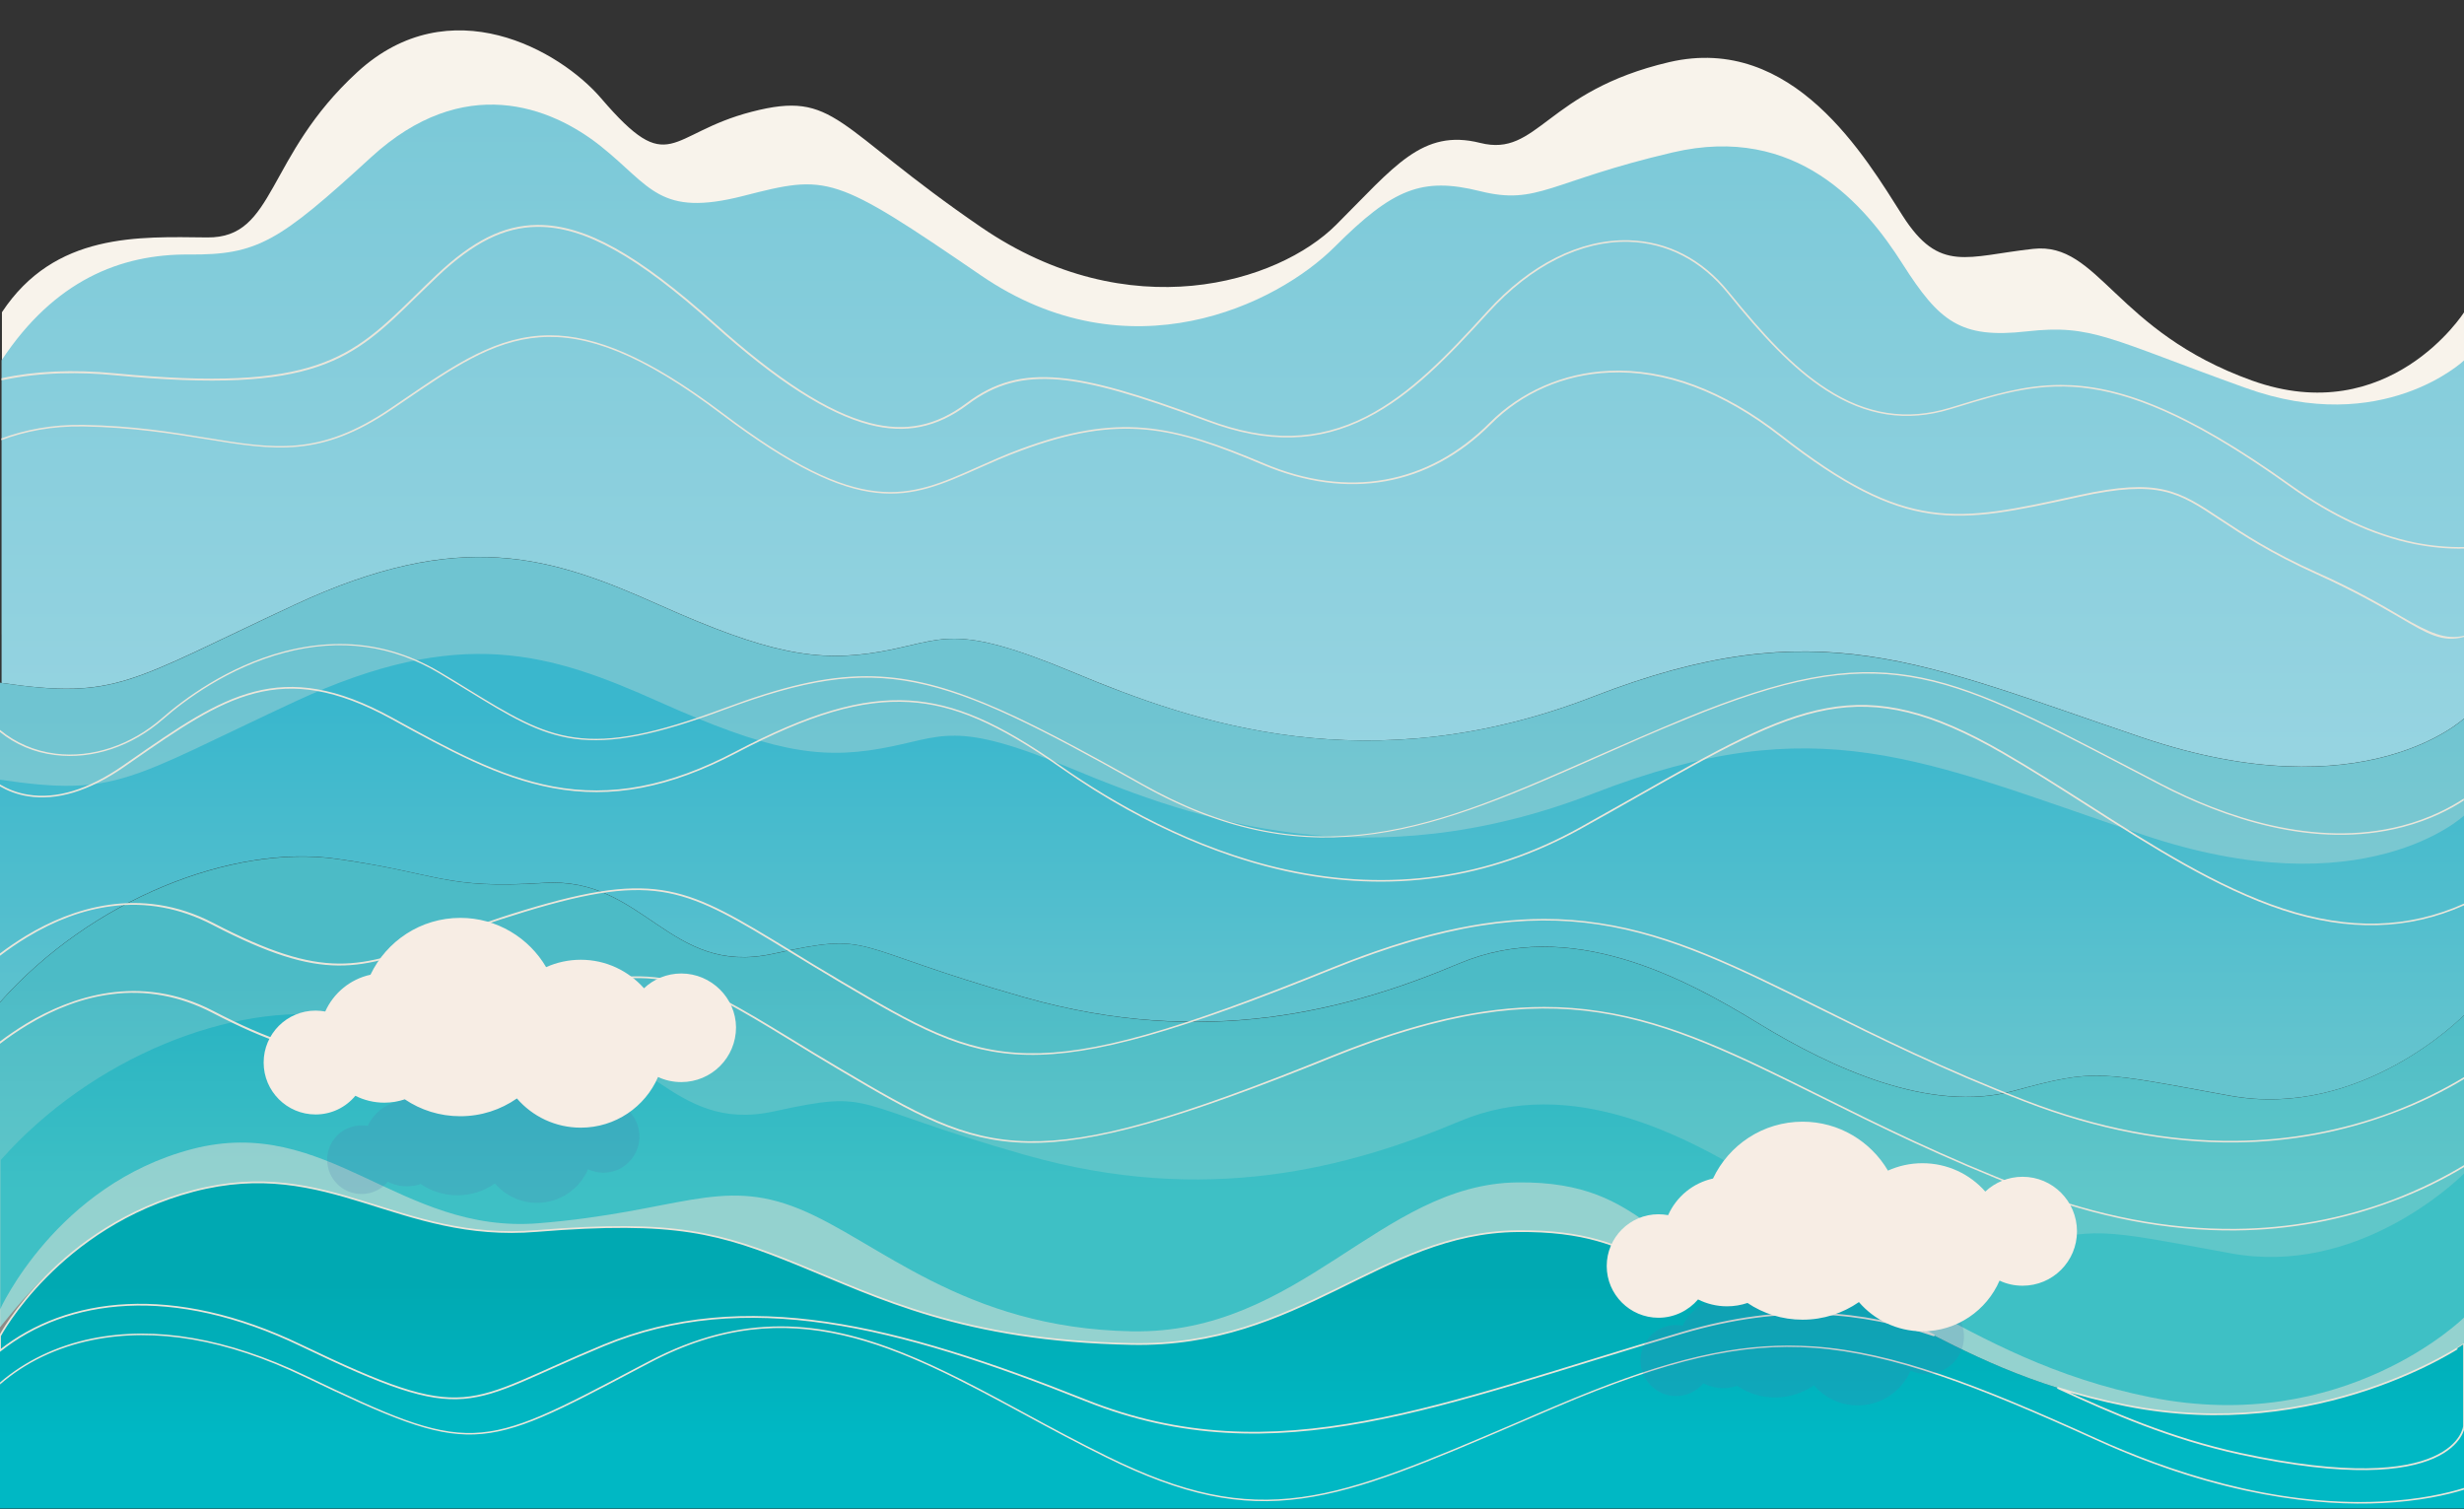 <?xml version="1.0" encoding="utf-8"?>
<!-- Generator: Adobe Illustrator 19.2.0, SVG Export Plug-In . SVG Version: 6.00 Build 0)  -->
<svg version="1.1" id="Layer_1" xmlns="http://www.w3.org/2000/svg" xmlns:xlink="http://www.w3.org/1999/xlink" x="0px" y="0px"
	 viewBox="0 0 1400 857.5" style="enable-background:new 0 0 1400 857.5;" xml:space="preserve">
<rect x="0" y="0" width="1400" height="857.5" fill="#333333" stroke="none"/>
<style type="text/css">
	.st0{fill:#F8F3EB;}
	.st1{fill:url(#SVGID_1_);}
	.st2{fill:url(#SVGID_2_);}
	.st3{opacity:0.3;fill:#EAE5DA;enable-background:new    ;}
	.st4{fill:url(#SVGID_3_);}
	.st5{opacity:0.2;fill:#EAE5DA;enable-background:new    ;}
	.st6{opacity:0.5;fill:#EAE5DA;enable-background:new    ;}
	.st7{fill:url(#SVGID_4_);}
	.st8{fill:none;stroke:#EAE5DA;stroke-miterlimit:10;}
	.st9{fill:#EAE5DA;}
	.st10{opacity:0.2;fill:#4B7CAB;enable-background:new    ;}
	.st11{fill:#F7EDE4;}
	
	#nuvem-1 {
		animation: sopranuvemesq 60s ease-in-out alternate infinite;
	}

	#nuvem-2 {
		animation: sopranuvemdir 60s ease-in-out alternate infinite;
	}
	
	@keyframes sopranuvemdir {
		to {
			transform: translate(400px);			
		}
	}

	@keyframes sopranuvemesq {
		to {
			transform: translate(-400px);			
		}
	}
</style>
<g id="onda">
	<path class="st0" d="M167.4,316.2c94.5-44,145.5-27.5,207,0s90,33,126,26.6s40.5-17,109.5,11.8s168,63.2,295.5,13.7
		s186-19.2,312,23.4c126,42.7,182.6-10.8,182.6-10.8V177.5c0,0-42.5,66.7-120.5,38.7s-86.8-78.9-124.3-74.8
		c-37.5,4.1-53.2,14.1-74.2-18.9s-62.1-103.6-132.6-87.2C877.9,51.8,874,89.5,841,81.2s-48.8,13.6-81.8,46.5
		c-33,33-117.7,58.9-201.7,1.4s-82.4-78-130.4-65.6s-46,38.5-85.6-7.7c-23.3-27.2-85.9-63-138.4-14.9s-46.3,94.4-85.3,94
		S31.1,132,1.1,177.4v183.2C66.6,370.2,73.4,360,167.4,316.2z"/>
</g>
<g id="mar">
	
		<linearGradient id="SVGID_1_" gradientUnits="userSpaceOnUse" x1="699.55" y1="-160.919" x2="699.55" y2="549.421" gradientTransform="matrix(-1 0 0 -1 1400 414.872)">
		<stop  offset="0.154" style="stop-color:#99D5E2"/>
		<stop  offset="0.768" style="stop-color:#79C8D7"/>
	</linearGradient>
	<path class="st1" d="M167.4,343.6c94.5-44,145.5-27.5,207,0s90,33,126,26.6s40.5-17,109.5,11.8c69,28.9,168,63.2,295.5,13.7
		s186-19.2,312,23.4s182.6-10.9,182.6-10.9V204.8c0,0-46.1,43.7-124.1,15.6c-78-28-87-36.3-124.5-32.1s-49.5-5.5-70.5-38.5
		s-60-79.7-130.5-63.2s-76.5,30.2-109.5,22s-49.5-1.4-82.5,31.6s-117,73.8-201,16.3s-87-57.5-135-45.2s-52.5-5.5-81-28.2
		s-78-41.9-130.5,6.2c-52.5,48.1-64.5,55.6-103.5,55.3S30.9,159.4,0.9,204.7V388C66.6,397.6,73.4,387.3,167.4,343.6z"/>
	
		<linearGradient id="SVGID_2_" gradientUnits="userSpaceOnUse" x1="700" y1="-243.174" x2="700" y2="87.697" gradientTransform="matrix(-1 0 0 -1 1400 414.872)">
		<stop  offset="0.154" style="stop-color:#65C4CE"/>
		<stop  offset="0.768" style="stop-color:#3AB7CD"/>
	</linearGradient>
	<path class="st2" d="M0,607.4v-38c52-58.6,132-89.8,191-81.5s61,17.4,118,13.7s71,53.1,130,40.3s40-4.6,143,24.7
		c103,29.3,184,7.3,247-19.2c63-26.6,128,8.2,170,33.9c42,25.7,98,51.3,145,38.5c47-12.8,48-11,123,2.7c75,13.8,133-45.7,133-45.7
		V408.3c0,0-56.6,53.5-182.6,10.9s-184.5-72.8-312-23.4s-226.5,15.1-295.5-13.7c-69-28.9-73.5-18.2-109.5-11.8s-64.5,0.9-126-26.6
		c-61.5-27.5-112.5-44-207,0S66.5,397.8,0,387.9V607.4C0,607.4,1,607.4,0,607.4z"/>
	<path class="st3" d="M167.4,398.7c94.5-44,145.5-27.5,207,0s90,33,126,26.6s40.5-17,109.5,11.8s168,63.2,295.5,13.7
		s186-19.2,312,23.4c126,42.7,182.6-10.8,182.6-10.8v-55.1c0,0-56.6,53.5-182.6,10.9s-184.5-72.8-312-23.4s-226.5,15.1-295.5-13.7
		c-69-28.9-73.5-18.2-109.5-11.8s-64.5,0.9-126-26.6s-112.5-44-207,0S66.5,397.8,0,387.9V443C66.6,452.9,72.9,442.7,167.4,398.7z"/>
	
		<linearGradient id="SVGID_3_" gradientUnits="userSpaceOnUse" x1="700" y1="-295.567" x2="700" y2="-86.789" gradientTransform="matrix(-1 0 0 -1 1400 414.872)">
		<stop  offset="0.154" style="stop-color:#3EC0C5"/>
		<stop  offset="0.768" style="stop-color:#25B1C2"/>
	</linearGradient>
	<path class="st4" d="M110,676.6c77-20.2,116,29.3,195,22.9c79-6.4,104,0.9,149,19.3c45,18.3,93,43.1,189,44.9s141-63.2,219-64.1
		c78-0.9,73,35.7,137,28.4c64-7.3,99,48.5,209,70.5s192-34.8,192-34.8V576.8c0,0-58,59.5-133,45.8s-76-15.6-123-2.7
		c-47,12.8-103-12.8-145-38.5c-42-25.7-107-60.5-170-33.9c-63,26.6-144,48.5-247,19.2s-84-37.6-143-24.7c-59,12.8-73-44-130-40.3
		s-59-5.5-118-13.7S52,510.9,0,569.5v184.6C12.7,738.9,46.3,693.3,110,676.6z"/>
	<path class="st5" d="M0.5,753.5V659c52-58.6,132-89.8,191-81.5c59,8.3,61,17.4,118,13.7c57-3.7,71,53.1,130,40.3
		c59-12.8,40-4.6,143,24.7c103,29.3,184,7.3,247-19.2s128,8.2,170,33.9c42,25.6,98,51.3,145,38.5c47-12.8,48-11,123,2.7
		c71.1,13.1,126.9-39.8,132.5-45.3v-90c0,0-58,59.5-133,45.8s-76-15.6-123-2.7c-47,12.8-103-12.8-145-38.5
		c-42-25.7-107-60.5-170-33.9c-63,26.6-144,48.5-247,19.2s-84-37.6-143-24.7c-59,12.8-73-44-130-40.3s-59-5.5-118-13.7
		S52,510.9,0,569.5v184.6C0.1,753.9,0.3,753.7,0.5,753.5z"/>
	<path class="st6" d="M1400,748.6c0,0-68,67.3-178,45.3s-159-88.4-223-81.1c-64,7.3-59-42-137-41s-123,86.4-219,84.6
		s-144-51.3-189-69.6c-45-18.3-69,1.8-148,8.2c-79,6.4-120-62.3-197-42.1S0,744,0,744v98h1400V748.6z"/>
	
		<linearGradient id="SVGID_4_" gradientUnits="userSpaceOnUse" x1="700" y1="-423.346" x2="700" y2="-281.888" gradientTransform="matrix(-1 0 0 -1 1400 414.872)">
		<stop  offset="0.154" style="stop-color:#00B8C4"/>
		<stop  offset="0.768" style="stop-color:#00A9B2"/>
	</linearGradient>
	<path class="st7" d="M1400,763.7c0,0-82,56.8-192,34.8s-145-77.9-209-70.5c-64,7.4-59-29.3-137-28.4s-123,66-219,64.1
		c-96-1.9-144-26.6-189-44.9c-45-18.3-70-25.7-149-19.3c-79,6.4-118-43-195-22.9C33,696.7,0,759.1,0,759.1v98h1400V763.7z"/>
	<g>
		<path class="st8" d="M110,676.6C33,696.8,0,759,0,759v8.4c38-30.1,98-38.1,171-3c97,46.6,92,33.1,172,0s166-11.8,274,31.3
			c108,43.1,202,1.8,339-38.5c58.5-17.2,102.4-12,143.1,1.6c-36.7-18.8-63.7-35.1-100.1-30.9c-64,7.3-59-29.3-137-28.4
			c-78,0.9-123,66-219,64.1S499,737,454,718.7c-45-18.3-70-25.7-149-19.3C226,706,187,656.5,110,676.6z"/>
		<path class="st8" d="M1208,798.5c-14.2-2.8-27.1-6.2-39-10c31,14.3,64,28.8,104,37.5c123,26.5,127-15.6,127-15.6v-46.7
			C1400,763.7,1318,820.5,1208,798.5z"/>
	</g>
	<path class="st9" d="M0,786.6c14.2-12.4,32.2-21.1,52.4-25.2c35.8-7.3,76.4-0.4,120.4,20.8c48.9,23.4,72.8,33.6,96.6,32.8
		c24.3-0.9,47.5-13.1,93.6-37.5l6.3-3.3c80-42.3,141.7-8.9,213.1,29.7c14.9,8.1,30.3,16.4,46.4,24.3c43.3,21.3,75.4,28.1,110.8,23.2
		c34.6-4.7,72.1-20.8,124.1-43.1c6.6-2.8,13.4-5.7,20.5-8.8c64-27.2,105.1-36.7,146.5-33.7c44.9,3.3,92.7,21.7,160.1,52.3
		c71.9,32.7,128,37.6,162.4,35.9c21.3-1,37.1-4.6,46.8-7.6v-1c-9.6,3-25.5,6.7-47,7.7c-62,3-122.2-17.8-161.8-35.8
		c-67.5-30.7-115.4-49.1-160.4-52.3c-4.9-0.3-9.7-0.5-14.6-0.5c-37,0-75.8,10.2-132.4,34.3c-7.1,3-13.9,5.9-20.5,8.8
		c-51.9,22.2-89.4,38.3-123.8,43c-35.2,4.8-67.1-1.9-110.2-23.1c-16.1-7.9-31.5-16.2-46.4-24.3c-48-26-91.6-49.6-139.3-49.6
		c-23.6,0-48.2,5.8-74.8,19.8l-6.3,3.3c-91.1,48.2-94.6,50.1-189.2,4.7c-44.3-21.2-85-28.2-121.1-20.9c-20,4.1-37.9,12.7-52.1,24.9
		L0,786.6L0,786.6z"/>
	<g>
		<path class="st9" d="M1400,662c-11.1,6.7-24.8,13.7-40.9,19.8c-28.1,10.5-58,16.1-88.8,16.4c-38.5,0.4-78.6-7.3-119.1-22.9
			c-46.7-18-84-36.5-116.9-52.9c-46.8-23.2-83.7-41.6-125.5-47.9c-10.3-1.6-20.7-2.4-31.4-2.4c-35.7,0-74.2,9-120.6,27.7
			c-89.1,36.1-135.9,49.3-172.7,48.6c-37.5-0.6-64.7-16.6-105.9-40.9c-10.9-6.4-20.7-12.4-29.3-17.7c-28.9-17.6-48-29.3-69-33.4
			c-20.6-4-43.6-1-82.1,10.7c-18.5,5.6-33.3,11.1-46.4,15.8c-47.3,17.3-66.9,24.4-130.2-8.5c-41.9-21.8-80.9-8.1-106.3,7.2
			c-5.4,3.3-10.4,6.7-15,10.2v1.3c4.7-3.6,9.9-7.2,15.5-10.6c16-9.7,32.1-15.6,47.9-17.6c19.7-2.6,39,1,57.3,10.5
			c63.7,33.1,83.4,25.9,131.1,8.5c13.1-4.8,27.9-10.2,46.4-15.8c38.3-11.7,61.2-14.7,81.6-10.7c20.8,4.1,39.9,15.7,68.7,33.3
			c8.6,5.3,18.4,11.2,29.3,17.7c83.6,49.2,106.1,62.5,279.5-7.7c127.4-51.5,183.6-23.7,276.6,22.5c33,16.4,70.3,34.9,117,52.9
			c40.7,15.7,80.9,23.4,119.5,23c30.9-0.3,60.9-5.9,89.1-16.5c16-5.9,29.6-12.9,40.6-19.5V662z"/>
		<path class="st9" d="M1400,612c-11.1,6.7-24.8,13.7-40.9,19.8c-28.1,10.5-58,16.1-88.8,16.4c-38.5,0.4-78.6-7.3-119.1-22.9
			c-46.7-18-84-36.5-116.9-52.9c-46.8-23.2-83.7-41.6-125.5-47.9c-10.3-1.6-20.7-2.4-31.4-2.4c-35.7,0-74.2,9-120.6,27.7
			c-89.1,36.1-135.9,49.3-172.7,48.6c-37.5-0.6-64.7-16.6-105.9-40.9c-10.9-6.4-20.7-12.4-29.3-17.7c-28.9-17.6-48-29.3-69-33.4
			c-20.6-4-43.6-1-82.1,10.7c-18.5,5.6-33.3,11.1-46.4,15.8c-47.3,17.3-66.9,24.4-130.2-8.5c-41.9-21.8-80.9-8.1-106.3,7.2
			c-5.4,3.3-10.4,6.7-15,10.2v1.3c4.7-3.6,9.9-7.2,15.5-10.6c16-9.7,32.1-15.6,47.9-17.6c19.7-2.6,39,1,57.3,10.5
			c63.7,33.1,83.4,25.9,131.1,8.5c13.1-4.8,27.9-10.2,46.4-15.8c38.3-11.7,61.2-14.7,81.6-10.7c20.8,4.1,39.9,15.7,68.7,33.3
			c8.6,5.3,18.4,11.2,29.3,17.7c83.6,49.2,106.1,62.5,279.5-7.7c127.4-51.5,183.6-23.7,276.6,22.5c33,16.4,70.3,34.9,117,52.9
			c40.7,15.7,80.9,23.4,119.5,23c30.9-0.3,60.9-5.9,89.1-16.5c16-5.9,29.6-12.9,40.6-19.5V612z"/>
	</g>
	<g>
		<path class="st9" d="M0,414.7v1.2c8.8,7.1,19.5,11.7,31.4,13.1c21.1,2.6,43.5-4.8,61.4-20.5c12-10.5,36.8-29.2,69-37.7
			c31.5-8.3,61.1-4.3,87.9,11.8c5.6,3.4,10.8,6.6,15.8,9.6c23.4,14.4,40.3,24.8,61,27.6c21.2,2.8,46-2,85.6-16.8
			c88.1-32.8,121.1-22,236.5,43c98.2,55.3,169.1,24,258.8-15.6c16.2-7.2,32.9-14.6,50.7-21.8c55.9-23,91.5-29.7,127-24
			c35.6,5.7,70.9,24.1,124.3,52c5.9,3.1,11.9,6.2,18.2,9.5c34.9,18.1,87.1,37,137.6,23.8c15.4-4,27-10.1,34.7-15.1v-1.1
			c-7.6,5-19.3,11.3-35,15.4c-50.2,13.1-102.2-5.7-136.9-23.7c-6.3-3.3-12.4-6.5-18.2-9.5c-53.5-27.9-88.9-46.4-124.6-52.1
			c-35.7-5.7-71.4,1.1-127.5,24.1c-17.7,7.3-34.5,14.7-50.7,21.8c-45.7,20.2-85.2,37.7-126.2,43.5c-44.9,6.4-86.7-2.5-131.7-27.8
			c-74-41.7-114.3-61.2-156.8-61.2c-24,0-48.7,6.2-80.6,18.1c-39.5,14.7-64.1,19.6-85.1,16.7c-20.5-2.8-37.3-13.1-60.6-27.4
			c-5-3.1-10.2-6.3-15.8-9.6c-17.9-10.7-37-16.1-57.1-16.1c-10.3,0-20.8,1.4-31.6,4.2c-32.4,8.5-57.4,27.4-69.4,37.9
			c-17.7,15.4-39.7,22.8-60.6,20.2C19.6,426.7,8.8,422,0,414.7z"/>
		<path class="st9" d="M1400,513.4c-31.6,14.2-65.3,15.1-102.7,2.8c-37.2-12.2-74.6-36-110.7-59.1c-15.9-10.1-32.3-20.6-48.4-29.9
			c-81.5-47.1-116.2-27.5-208.7,25c-10.1,5.7-20.5,11.6-31.8,17.9C846,498.9,789.8,507,730.6,494c-53.1-11.6-98.8-38.4-127.9-58.8
			c-35.3-24.8-60.3-35.6-86.1-37.2c-27.3-1.6-56.9,7.1-98.9,29.1c-37.5,19.7-70.4,25.9-103.6,19.7c-30.7-5.8-58.8-21.2-91.3-39.1
			c-63.4-34.8-95.5-12.6-148.5,24.2l-4.6,3.2c-19.5,13.5-37.5,19-53.7,16.4c-6.4-1-11.8-3.3-16-5.8v1.1c4.2,2.4,9.5,4.6,15.8,5.6
			c16.4,2.7,34.8-2.9,54.5-16.5l4.6-3.2c52.7-36.6,84.5-58.7,147.4-24.2c32.6,17.9,60.8,33.4,91.6,39.2c33.5,6.3,66.6,0,104.3-19.8
			c41.9-22,71.3-30.6,98.4-29c25.6,1.5,50.4,12.3,85.6,37c52.7,37.1,98.8,52.5,128.2,59c59.4,13,115.8,4.9,167.8-24
			c11.4-6.3,21.8-12.2,31.8-17.9c92.2-52.2,126.6-71.8,207.6-25c16.2,9.3,32.6,19.8,48.4,29.9c36.2,23.1,73.6,46.9,110.9,59.2
			c37.5,12.3,71.4,11.4,103.1-2.7V513.4z"/>
	</g>
	<g>
		<path class="st9" d="M0.9,216.1c22.4-4.9,45.4-4.7,64.4-2.9c114.6,11,134.9-8.8,171.6-44.8c3.7-3.6,7.6-7.4,11.8-11.4
			c20.3-19.2,37.7-27.9,56.4-28.1c0.3,0,0.5,0,0.8,0c26.4,0,56.2,16.7,99.6,55.6c35.7,32.1,64.7,50.6,88.5,56.8
			c20.6,5.3,38.3,1.7,55.8-11.4c15.7-11.8,31.3-16,52.2-14.2c19,1.7,43.4,8.6,84.2,23.8c34,12.7,62.8,12.1,90.6-2.1
			c25-12.7,46-34.6,69-59.9c24.1-26.5,52.4-40.8,79.6-40.1c21.8,0.6,41.1,10.6,56.1,29c19.5,24.1,36.5,42.7,55.8,55.2
			c23,14.9,46.1,18.4,70.8,10.9l4-1.2c51.3-15.7,88.3-27.1,189,45.1c23.7,17,47.4,28,70.6,32.7c9.6,1.9,19,2.8,28.4,2.6v-0.9
			c-9.3,0.2-18.7-0.7-28.2-2.6c-23-4.7-46.6-15.6-70.1-32.5c-61.3-43.9-99.1-57-130.9-57c-20.7,0-38.8,5.6-59.1,11.8l-4,1.2
			c-24.3,7.4-47.2,3.9-69.9-10.8c-19.2-12.4-36.1-31-55.6-55c-15.1-18.7-34.8-28.8-56.9-29.4c-27.5-0.7-56.1,13.6-80.4,40.4
			c-22.9,25.2-43.9,47-68.7,59.7c-27.5,14-56,14.7-89.8,2c-40.8-15.3-65.3-22.2-84.5-23.9c-21.1-1.9-37,2.4-52.9,14.4
			c-17.2,12.9-34.6,16.5-54.9,11.2c-23.6-6.1-52.4-24.6-88-56.6c-43.6-39.1-73.6-55.9-100.3-55.9c-0.3,0-0.5,0-0.8,0
			c-19,0.2-36.6,9-57.1,28.4c-4.2,3.9-8,7.7-11.8,11.4c-36.6,35.8-56.7,55.5-170.8,44.5c-23.9-2.3-45.6-1.3-64.5,2.8L0.9,216.1
			L0.9,216.1z"/>
		<path class="st9" d="M1400,361.2c-10.2,2.4-19-1.2-35.9-11.1c-10.7-6.3-25.4-14.9-47.5-24.8c-26.1-11.7-41.9-22.2-54.6-30.6
			c-24.1-16-35.2-23.4-80.8-13.4l-1.8,0.4c-68,14.9-96.1,21.1-167.3-34.5c-33-25.7-66-38-98-36.5c-25.8,1.2-49.9,11.7-67.7,29.5
			c-35,35.1-80.6,43.3-128.4,23c-25.4-10.7-46.7-18.3-68-20.1c-21.2-1.8-42.9,1.9-70.4,12.1c-8.9,3.3-16.7,6.8-24.3,10.2
			c-39.5,17.6-65.5,29.2-144.7-30.7c-42.4-32-72.5-44.2-98.2-44.2c-29.8,0-53.8,16.4-84.2,37.2c-2,1.4-4.1,2.8-6.2,4.2
			c-40.2,27.4-65.9,23.2-104.9,16.8c-19.4-3.2-41.4-6.8-69.8-7.3c-17.8-0.3-33.2,2.8-46.5,7.7v1c13.2-5,28.7-8.1,46.5-7.8
			c28.4,0.5,50.3,4.1,69.7,7.2c39.2,6.4,65.1,10.7,105.7-16.9c2.1-1.4,4.2-2.8,6.2-4.2c56.3-38.5,90.2-61.8,181.1,7
			c79.7,60.2,106,48.5,145.8,30.8c7.6-3.4,15.4-6.9,24.2-10.1c57-21.2,87-13.4,137.6,8c48.3,20.4,94.3,12.2,129.6-23.2
			c17.6-17.7,41.4-28.1,67-29.2c31.8-1.5,64.5,10.8,97.3,36.3c71.6,55.8,99.8,49.6,168.2,34.7l1.8-0.4c45.2-9.9,56.1-2.6,79.9,13.2
			c12.7,8.4,28.5,18.9,54.7,30.7c22,9.9,36.7,18.5,47.4,24.7c16.3,9.6,24.3,14.2,36.5,11L1400,361.2L1400,361.2z"/>
	</g>
</g>
<g id="nuvens">
	<g id="nuvem-1">
		<path class="st10" d="M342.9,625.3c-5.4,0-10.4,2.1-14.1,5.6c-5.8-6.6-14.2-10.7-23.7-10.7c-4.6,0-9.1,1-13,2.8
			c-6.5-11-18.5-18.5-32.3-18.5c-14.9,0-27.8,8.7-33.8,21.4c-7.6,1.7-13.9,6.9-17,13.8c-1.2-0.2-2.4-0.3-3.6-0.3
			c-10.8,0-19.5,8.7-19.5,19.5s8.7,19.5,19.5,19.5c6,0,11.4-2.7,14.9-7c3.3,1.7,7,2.6,11,2.6c2.7,0,5.2-0.4,7.7-1.3
			c5.9,4,13.1,6.4,20.9,6.4c7.9,0,15.2-2.4,21.3-6.7c5.8,6.7,14.4,11,23.9,11c13.1,0,24.2-7.9,29-19.1c2.7,1.3,5.6,2,8.7,2
			c11.3,0,20.5-9.2,20.5-20.5C363.4,634.5,354.2,625.3,342.9,625.3z"/>
		<path class="st11" d="M387.1,553.1c-8.2,0-15.7,3.2-21.2,8.4c-8.8-9.9-21.6-16.2-35.9-16.2c-7,0-13.7,1.5-19.7,4.2
			c-9.8-16.7-28-28-48.7-28c-22.6,0-42,13.2-51.1,32.3c-11.5,2.5-21,10.4-25.7,20.9c-1.8-0.3-3.6-0.5-5.5-0.5
			c-16.3,0-29.5,13.2-29.5,29.5c0,16.3,13.2,29.5,29.5,29.5c9.1,0,17.2-4.1,22.6-10.6c5,2.5,10.6,3.9,16.5,3.9c4.1,0,8-0.7,11.6-1.9
			c9,6.1,19.9,9.6,31.5,9.6c12,0,23-3.7,32.2-10.1c8.8,10.2,21.8,16.6,36.3,16.6c19.7,0,36.6-11.9,43.9-28.8c4,1.9,8.5,2.9,13.2,2.9
			c17.2,0,31.1-13.9,31.1-31.1C418.1,567.1,404.2,553.1,387.1,553.1z"/>
	</g>
	<g id="nuvem-2">
		<path class="st10" d="M1094.8,738.3c-5.6,0-10.8,2.2-14.6,5.8c-6-6.8-14.8-11.1-24.6-11.1c-4.8,0-9.4,1-13.5,2.9
			c-6.7-11.5-19.2-19.2-33.4-19.2c-15.5,0-28.8,9.1-35,22.2c-7.9,1.7-14.4,7.1-17.6,14.3c-1.2-0.2-2.5-0.4-3.8-0.4
			c-11.2,0-20.2,9.1-20.2,20.2s9.1,20.2,20.2,20.2c6.2,0,11.8-2.8,15.5-7.2c3.4,1.7,7.3,2.7,11.3,2.7c2.8,0,5.4-0.5,7.9-1.3
			c6.2,4.2,13.6,6.6,21.6,6.6c8.2,0,15.8-2.6,22.1-6.9c6,7,14.9,11.4,24.8,11.4c13.5,0,25.1-8.2,30.1-19.8c2.7,1.3,5.8,2,9,2
			c11.7,0,21.3-9.5,21.3-21.3S1106.5,738.3,1094.8,738.3z"/>
		<path class="st11" d="M1149.2,668.6c-8.2,0-15.6,3.2-21.2,8.4c-8.7-9.9-21.5-16.1-35.7-16.1c-7,0-13.6,1.5-19.6,4.2
			c-9.8-16.6-27.8-27.8-48.5-27.8c-22.5,0-41.9,13.2-50.9,32.3c-11.4,2.5-20.8,10.3-25.5,20.8c-1.8-0.3-3.6-0.5-5.5-0.5
			c-16.2,0-29.4,13.2-29.4,29.4s13.2,29.4,29.4,29.4c9,0,17.1-4.1,22.5-10.4c5,2.5,10.6,3.9,16.5,3.9c4.1,0,8-0.7,11.6-1.9
			c8.9,6,19.7,9.5,31.3,9.5c11.9,0,22.9-3.7,32-10c8.7,10.1,21.7,16.6,36.1,16.6c19.6,0,36.5-11.9,43.8-28.8c4,1.9,8.4,2.9,13.1,2.9
			c17.1,0,30.9-13.8,30.9-30.9S1166.3,668.6,1149.2,668.6z"/>
	</g>
</g>
</svg>
